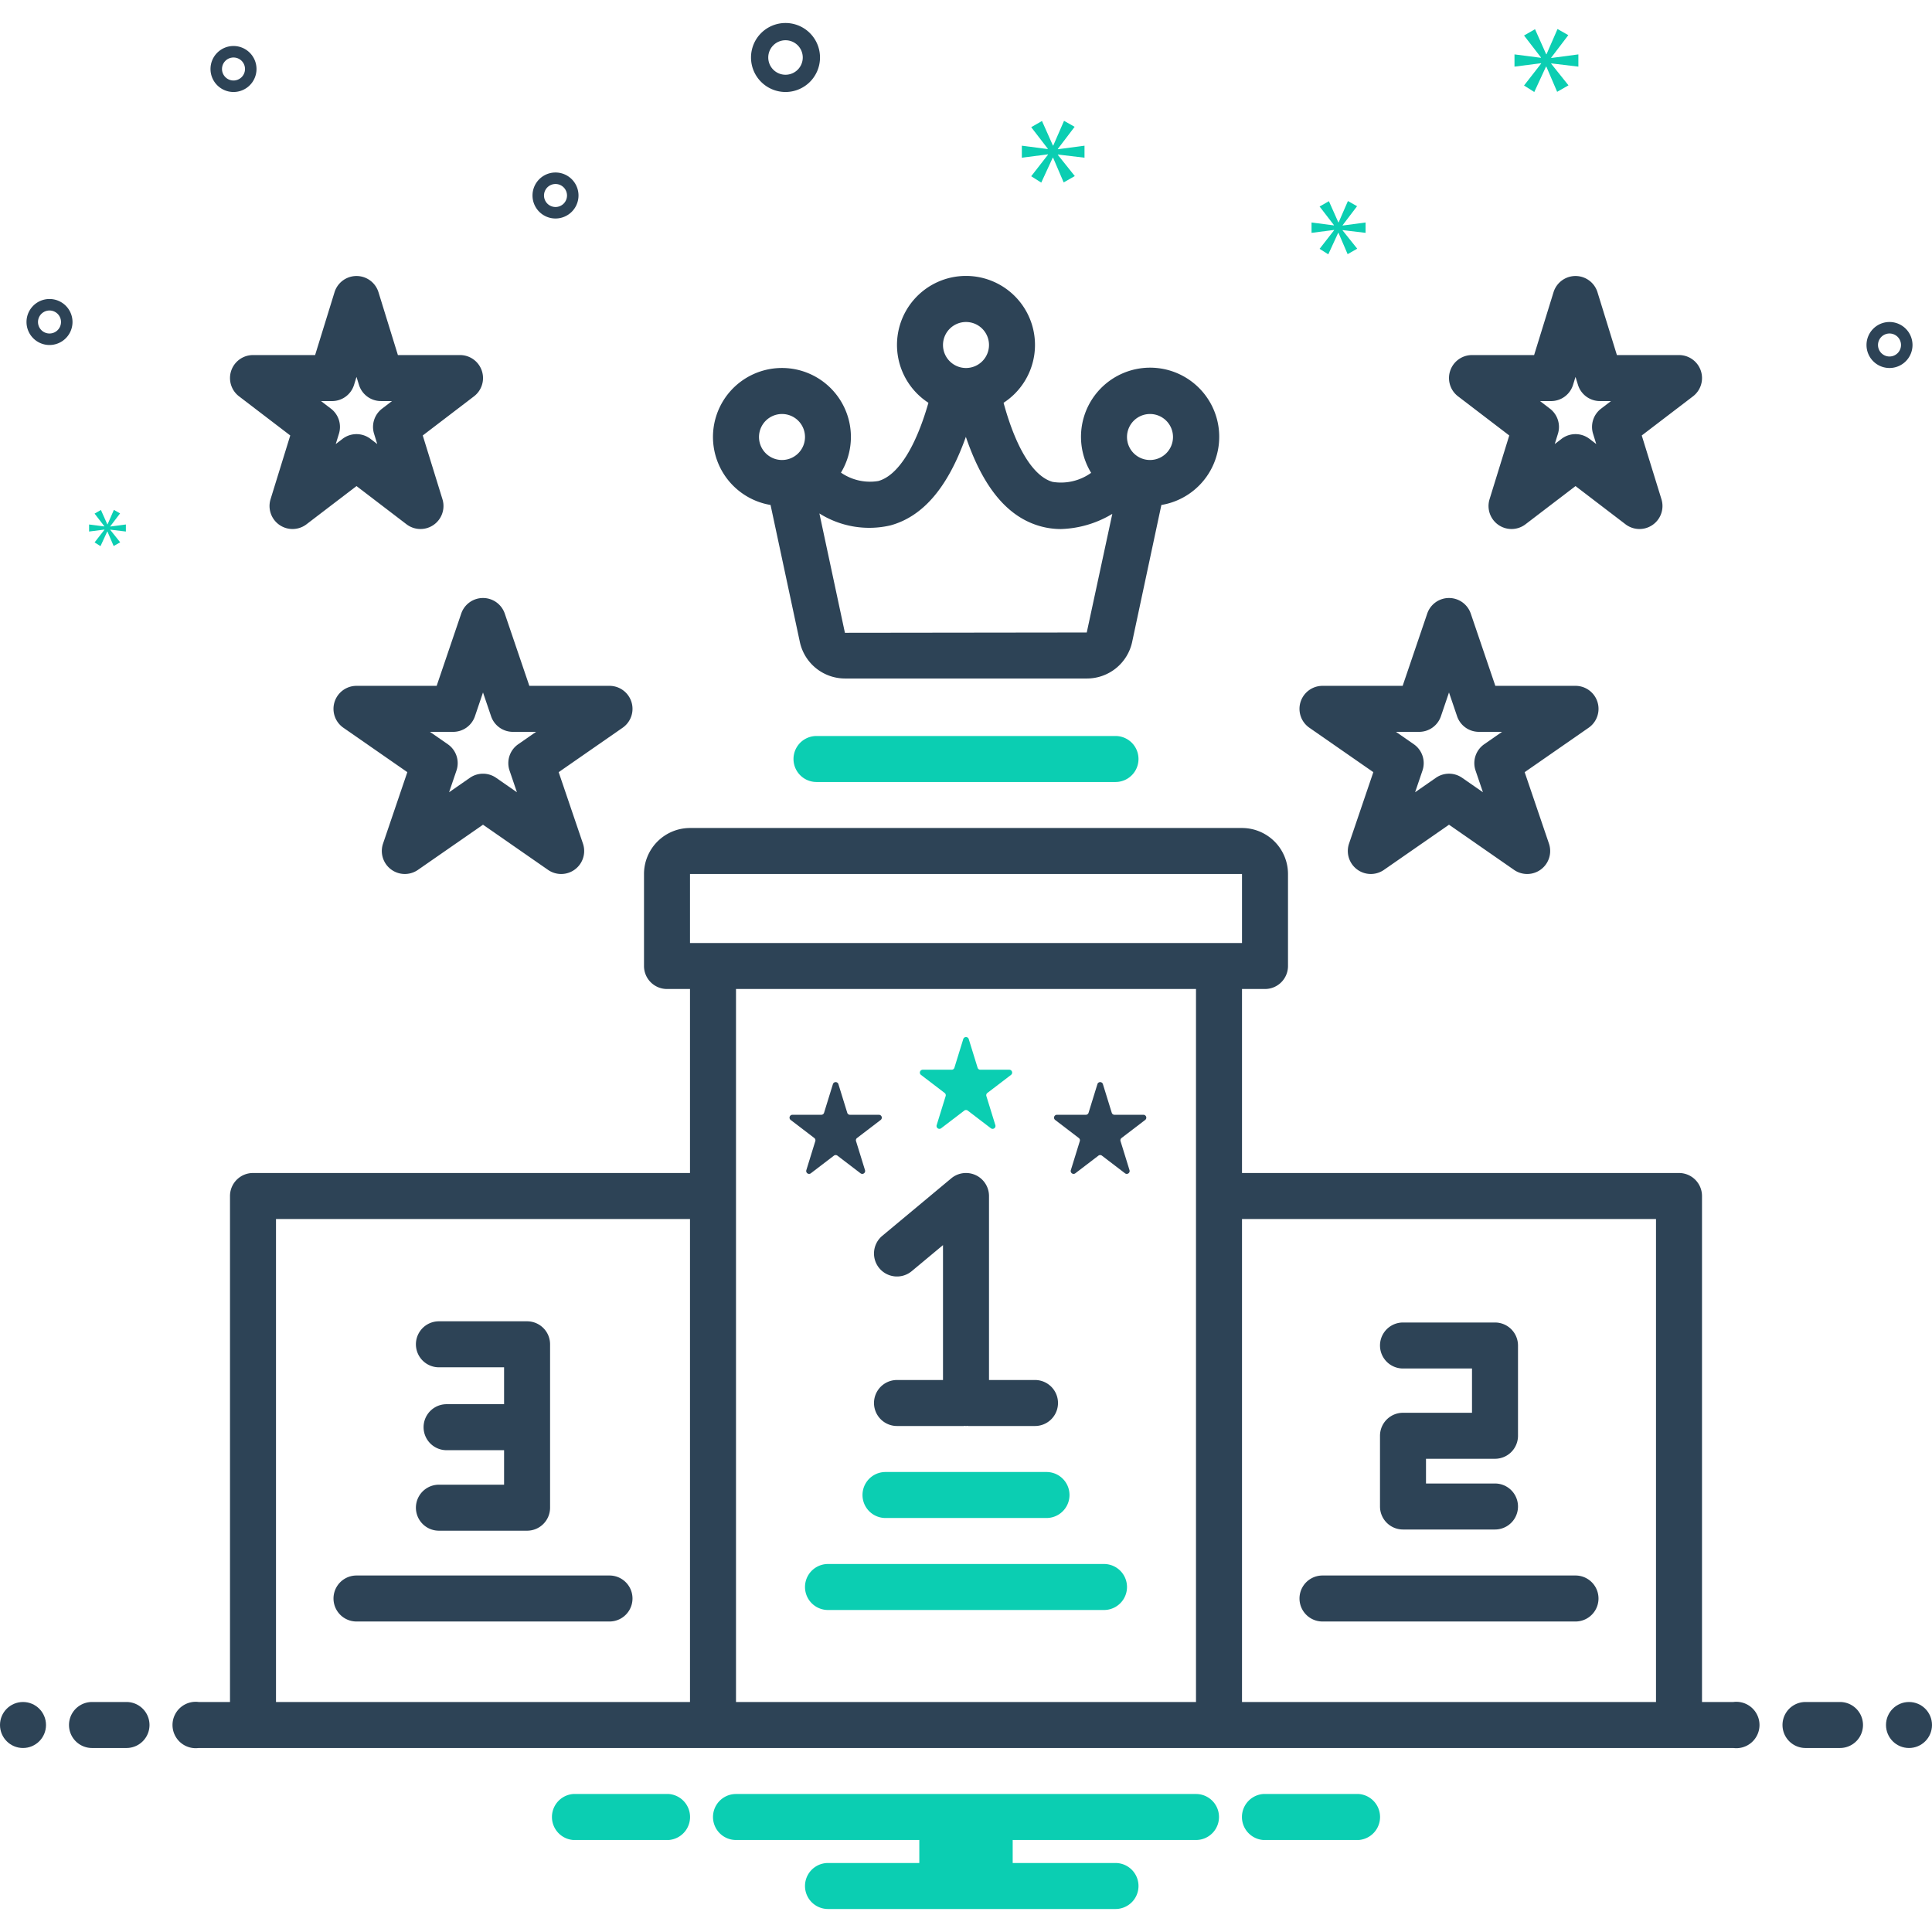 <svg xmlns="http://www.w3.org/2000/svg" data-name="Layer 1" viewBox="0 0 168 168"><path fill="#0bceb2" d="M118.154 156h-8.308a2.006 2.006 0 0 0 0 4h8.308a2.006 2.006 0 0 0 0-4zM58.154 156H49.846a2.006 2.006 0 0 0 0 4h8.308a2.006 2.006 0 0 0 0-4zM104 156H64a2 2 0 0 0 0 4H79.94v2H72a2 2 0 0 0 0 4H97a2 2 0 0 0 0-4H88.06v-2H104a2 2 0 0 0 0-4zM97 64H71a2 2 0 0 0 0 4H97a2 2 0 0 0 0-4z"/><path fill="#2d4356" d="M122 133h8a2 2 0 0 0 0-4h-6v-2.15h6a2 2 0 0 0 2-2V117a2 2 0 0 0-2-2h-8a2 2 0 0 0 0 4h6v3.85h-6a2 2 0 0 0-2 2V131A2 2 0 0 0 122 133zM38.166 129.104a2 2 0 0 0 0 4h7.667a2 2 0 0 0 2-2V116.896a2 2 0 0 0-2-2h-7.667a2 2 0 0 0 0 4h5.667v3.208h-5a2 2 0 0 0 0 4h5v3zM40.106 53.356L37.971 59.639H31a2 2 0 0 0-1.141 3.643l5.561 3.862-2.112 6.212a2 2 0 0 0 3.034 2.286L42 71.714l5.658 3.929a2 2 0 0 0 3.034-2.286L48.58 67.144l5.561-3.862A2 2 0 0 0 53 59.639H46.029l-2.136-6.283a2 2 0 0 0-3.787 0zm4.49 10.283h2.018l-1.554 1.079a2 2 0 0 0-.752 2.286l.642 1.888-1.809-1.256a1.999 1.999 0 0 0-2.281 0l-1.809 1.256.642-1.888a2 2 0 0 0-.752-2.286l-1.554-1.079h2.018a2 2 0 0 0 1.894-1.356L42 60.214l.703 2.068A2 2 0 0 0 44.597 63.639zM25.24 37.867l-1.713 5.543a2 2 0 0 0 3.125 2.18L31 42.268l4.349 3.322a2 2 0 0 0 3.125-2.18l-1.713-5.543 4.454-3.402A2 2 0 0 0 40 30.875H34.6l-1.689-5.466a2 2 0 0 0-3.821 0l-1.689 5.466H22a2 2 0 0 0-1.214 3.589zm3.636-2.991a1.999 1.999 0 0 0 1.911-1.41L31 32.774l.214.691a1.999 1.999 0 0 0 1.911 1.41h.962l-.863.66a1.999 1.999 0 0 0-.697 2.18l.277.897-.59-.451a1.999 1.999 0 0 0-2.428 0l-.59.451.277-.897a1.999 1.999 0 0 0-.697-2.18l-.863-.66zM113.859 63.282l5.561 3.862-2.112 6.212a2 2 0 0 0 3.034 2.286L126 71.714l5.658 3.929a2 2 0 0 0 3.034-2.286l-2.112-6.212 5.561-3.862A2 2 0 0 0 137 59.639h-6.971l-2.136-6.283a2 2 0 0 0-3.787 0l-2.136 6.283H115a2 2 0 0 0-1.141 3.643zm9.544.357a2 2 0 0 0 1.894-1.356L126 60.214l.703 2.068a2 2 0 0 0 1.894 1.356h2.018l-1.554 1.079a2 2 0 0 0-.752 2.286l.642 1.888-1.809-1.256a1.999 1.999 0 0 0-2.281 0l-1.809 1.256.642-1.888a2 2 0 0 0-.752-2.286l-1.554-1.079zM131.24 37.867l-1.713 5.543a2 2 0 0 0 3.125 2.18L137 42.268l4.349 3.322a2 2 0 0 0 3.125-2.18l-1.713-5.543 4.454-3.402A2 2 0 0 0 146 30.875h-5.4l-1.689-5.466a2 2 0 0 0-3.821 0l-1.689 5.466H128a2 2 0 0 0-1.214 3.589zm3.636-2.991a1.999 1.999 0 0 0 1.911-1.41L137 32.774l.214.691a1.999 1.999 0 0 0 1.911 1.41h.962l-.863.66a1.999 1.999 0 0 0-.697 2.18l.277.897-.59-.451a1.999 1.999 0 0 0-2.428 0l-.59.451.277-.897a1.999 1.999 0 0 0-.697-2.18l-.863-.66zM99.428 96.938H96.913a.25.25 0 0 1-.239-.176l-.769-2.489a.25.25 0 0 0-.478 0l-.769 2.489a.25.25 0 0 1-.239.176H91.906a.25.25 0 0 0-.152.449l2.055 1.57a.25.25 0 0 1 .087.272l-.78 2.524a.25.25 0 0 0 .391.272l2.008-1.534a.25.25 0 0 1 .304 0l2.008 1.534a.25.25 0 0 0 .391-.272l-.78-2.524a.25.25 0 0 1 .087-.272l2.055-1.57A.25.25 0 0 0 99.428 96.938zM70.896 99.229l-.78 2.524a.25.25 0 0 0 .391.272l2.008-1.534a.25.25 0 0 1 .304 0l2.008 1.534a.25.25 0 0 0 .391-.272l-.78-2.524a.25.25 0 0 1 .087-.272l2.055-1.57a.25.25 0 0 0-.152-.449H73.913a.25.25 0 0 1-.239-.176l-.769-2.489a.25.25 0 0 0-.478 0l-.769 2.489a.25.25 0 0 1-.239.176H68.906a.25.25 0 0 0-.152.449l2.055 1.57A.25.25 0 0 1 70.896 99.229z"/><path fill="#0bceb2" d="M82.143 95.04a.25.25 0 0 1 .087.273L81.45 97.836a.25.25 0 0 0 .391.273l2.008-1.534a.25.25 0 0 1 .304 0l2.008 1.534a.25.25 0 0 0 .391-.273l-.78-2.524a.25.25 0 0 1 .087-.273l2.055-1.57a.25.25 0 0 0-.152-.449H85.247a.25.25 0 0 1-.239-.176l-.769-2.489a.25.25 0 0 0-.478 0l-.769 2.489a.25.25 0 0 1-.239.176H80.239a.25.25 0 0 0-.152.449zM77 128a2 2 0 0 0 0 4H91a2 2 0 0 0 0-4zM96 136H72a2 2 0 0 0 0 4H96a2 2 0 0 0 0-4z"/><path fill="#2d4356" d="M53 137H31a2 2 0 0 0 0 4H53a2 2 0 0 0 0-4zM137 137H115a2 2 0 0 0 0 4h22a2 2 0 0 0 0-4zM76.463 110.28a2.001 2.001 0 0 0 2.817.256L82 108.27V120H78a2 2 0 0 0 0 4h5.79c.036 0 .07-.009.105-.011.036.002.069.011.105.011s.07-.009.105-.011c.036.002.069.011.105.011H90a2 2 0 0 0 0-4H86V104a2 2 0 0 0-3.28-1.537l-6 5A2 2 0 0 0 76.463 110.28zM67.005 43.91l2.555 11.951A4.024 4.024 0 0 0 73.499 59H94.5a4.025 4.025 0 0 0 3.94-3.14l2.549-11.949a6.01 6.01 0 1 0-6.107-2.795 4.502 4.502 0 0 1-3.351.787c-1.673-.473-3.185-2.916-4.264-6.878a6 6 0 1 0-6.534.001c-1.126 3.919-2.673 6.336-4.359 6.801a4.43 4.43 0 0 1-3.247-.729 5.997 5.997 0 1 0-6.123 2.812zM100 36a2 2 0 1 1-2 2A2.002 2.002 0 0 1 100 36zM84 28a2 2 0 1 1-2 2A2.002 2.002 0 0 1 84 28zM77.438 45.684c2.836-.782 4.989-3.307 6.55-7.697 1.507 4.419 3.629 6.967 6.455 7.766a6.647 6.647 0 0 0 1.816.251 9.165 9.165 0 0 0 4.463-1.32L94.5 55l-21.029.026-2.219-10.379A8.134 8.134 0 0 0 77.438 45.684zM68 36a2 2 0 1 1-2 2A2.002 2.002 0 0 1 68 36z"/><circle cx="2" cy="150" r="2" fill="#2d4356"/><path fill="#2d4356" d="M11 148H8a2 2 0 0 0 0 4h3a2 2 0 0 0 0-4zM160 148h-3a2 2 0 0 0 0 4h3a2 2 0 0 0 0-4z"/><circle cx="166" cy="150" r="2" fill="#2d4356"/><path fill="#2d4356" d="M150.721 148H148V104a2 2 0 0 0-2-2H108V86h2a2 2 0 0 0 2-2V76a4.005 4.005 0 0 0-4-4H60a4.005 4.005 0 0 0-4 4v8a2 2 0 0 0 2 2h2v16H22a2 2 0 0 0-2 2v44H17.279a2.017 2.017 0 1 0 0 4H150.721a2.017 2.017 0 1 0 0-4zM60 76h48v6H60zM24 148V106H60v42zm40 0V86h40v62zm44 0V106h36v42zM68.305 8a3 3 0 1 0-3-3A3.003 3.003 0 0 0 68.305 8zm0-4.5a1.5 1.5 0 1 1-1.5 1.5A1.501 1.501 0 0 1 68.305 3.5zM4.305 26a2 2 0 1 0 2 2A2.002 2.002 0 0 0 4.305 26zm0 3a1 1 0 1 1 1-1A1.001 1.001 0 0 1 4.305 29zM20.305 4a2 2 0 1 0 2 2A2.002 2.002 0 0 0 20.305 4zm0 3a1 1 0 1 1 1-1A1.001 1.001 0 0 1 20.305 7zM164.305 28a2 2 0 1 0 2 2A2.002 2.002 0 0 0 164.305 28zm0 3a1 1 0 1 1 1-1A1.001 1.001 0 0 1 164.305 31zM50.305 17a2 2 0 1 0-2 2A2.002 2.002 0 0 0 50.305 17zm-3 0a1 1 0 1 1 1 1A1.001 1.001 0 0 1 47.305 17z"/><polygon fill="#0bceb2" points="134.888 5.011 136.375 3.056 135.436 2.524 134.481 4.714 134.45 4.714 133.48 2.539 132.525 3.087 133.996 4.996 133.996 5.027 131.695 4.73 131.695 5.794 134.011 5.497 134.011 5.528 132.525 7.436 133.416 8 134.434 5.794 134.465 5.794 135.404 7.984 136.39 7.421 134.888 5.543 134.888 5.512 137.25 5.794 137.25 4.73 134.888 5.042 134.888 5.011"/><polygon fill="#0bceb2" points="9.081 46.067 8.225 47.166 8.739 47.49 9.325 46.22 9.342 46.22 9.883 47.481 10.451 47.157 9.586 46.075 9.586 46.057 10.946 46.22 10.946 45.607 9.586 45.787 9.586 45.769 10.442 44.643 9.902 44.337 9.352 45.598 9.334 45.598 8.775 44.345 8.225 44.661 9.072 45.76 9.072 45.778 7.747 45.607 7.747 46.22 9.081 46.049 9.081 46.067"/><polygon fill="#0bceb2" points="94.305 13.713 94.305 12.67 91.988 12.977 91.988 12.946 93.446 11.028 92.525 10.506 91.589 12.654 91.558 12.654 90.607 10.521 89.67 11.059 91.113 12.931 91.113 12.962 88.856 12.67 88.856 13.713 91.128 13.422 91.128 13.453 89.67 15.325 90.545 15.878 91.543 13.713 91.573 13.713 92.494 15.862 93.461 15.31 91.988 13.468 91.988 13.437 94.305 13.713"/><polygon fill="#0bceb2" points="116.748 19.586 118.006 17.931 117.211 17.481 116.404 19.334 116.377 19.334 115.557 17.494 114.748 17.958 115.993 19.573 115.993 19.599 114.047 19.348 114.047 20.248 116.006 19.996 116.006 20.023 114.748 21.638 115.503 22.115 116.364 20.248 116.39 20.248 117.185 22.101 118.019 21.625 116.748 20.036 116.748 20.009 118.746 20.248 118.746 19.348 116.748 19.612 116.748 19.586"/></svg>